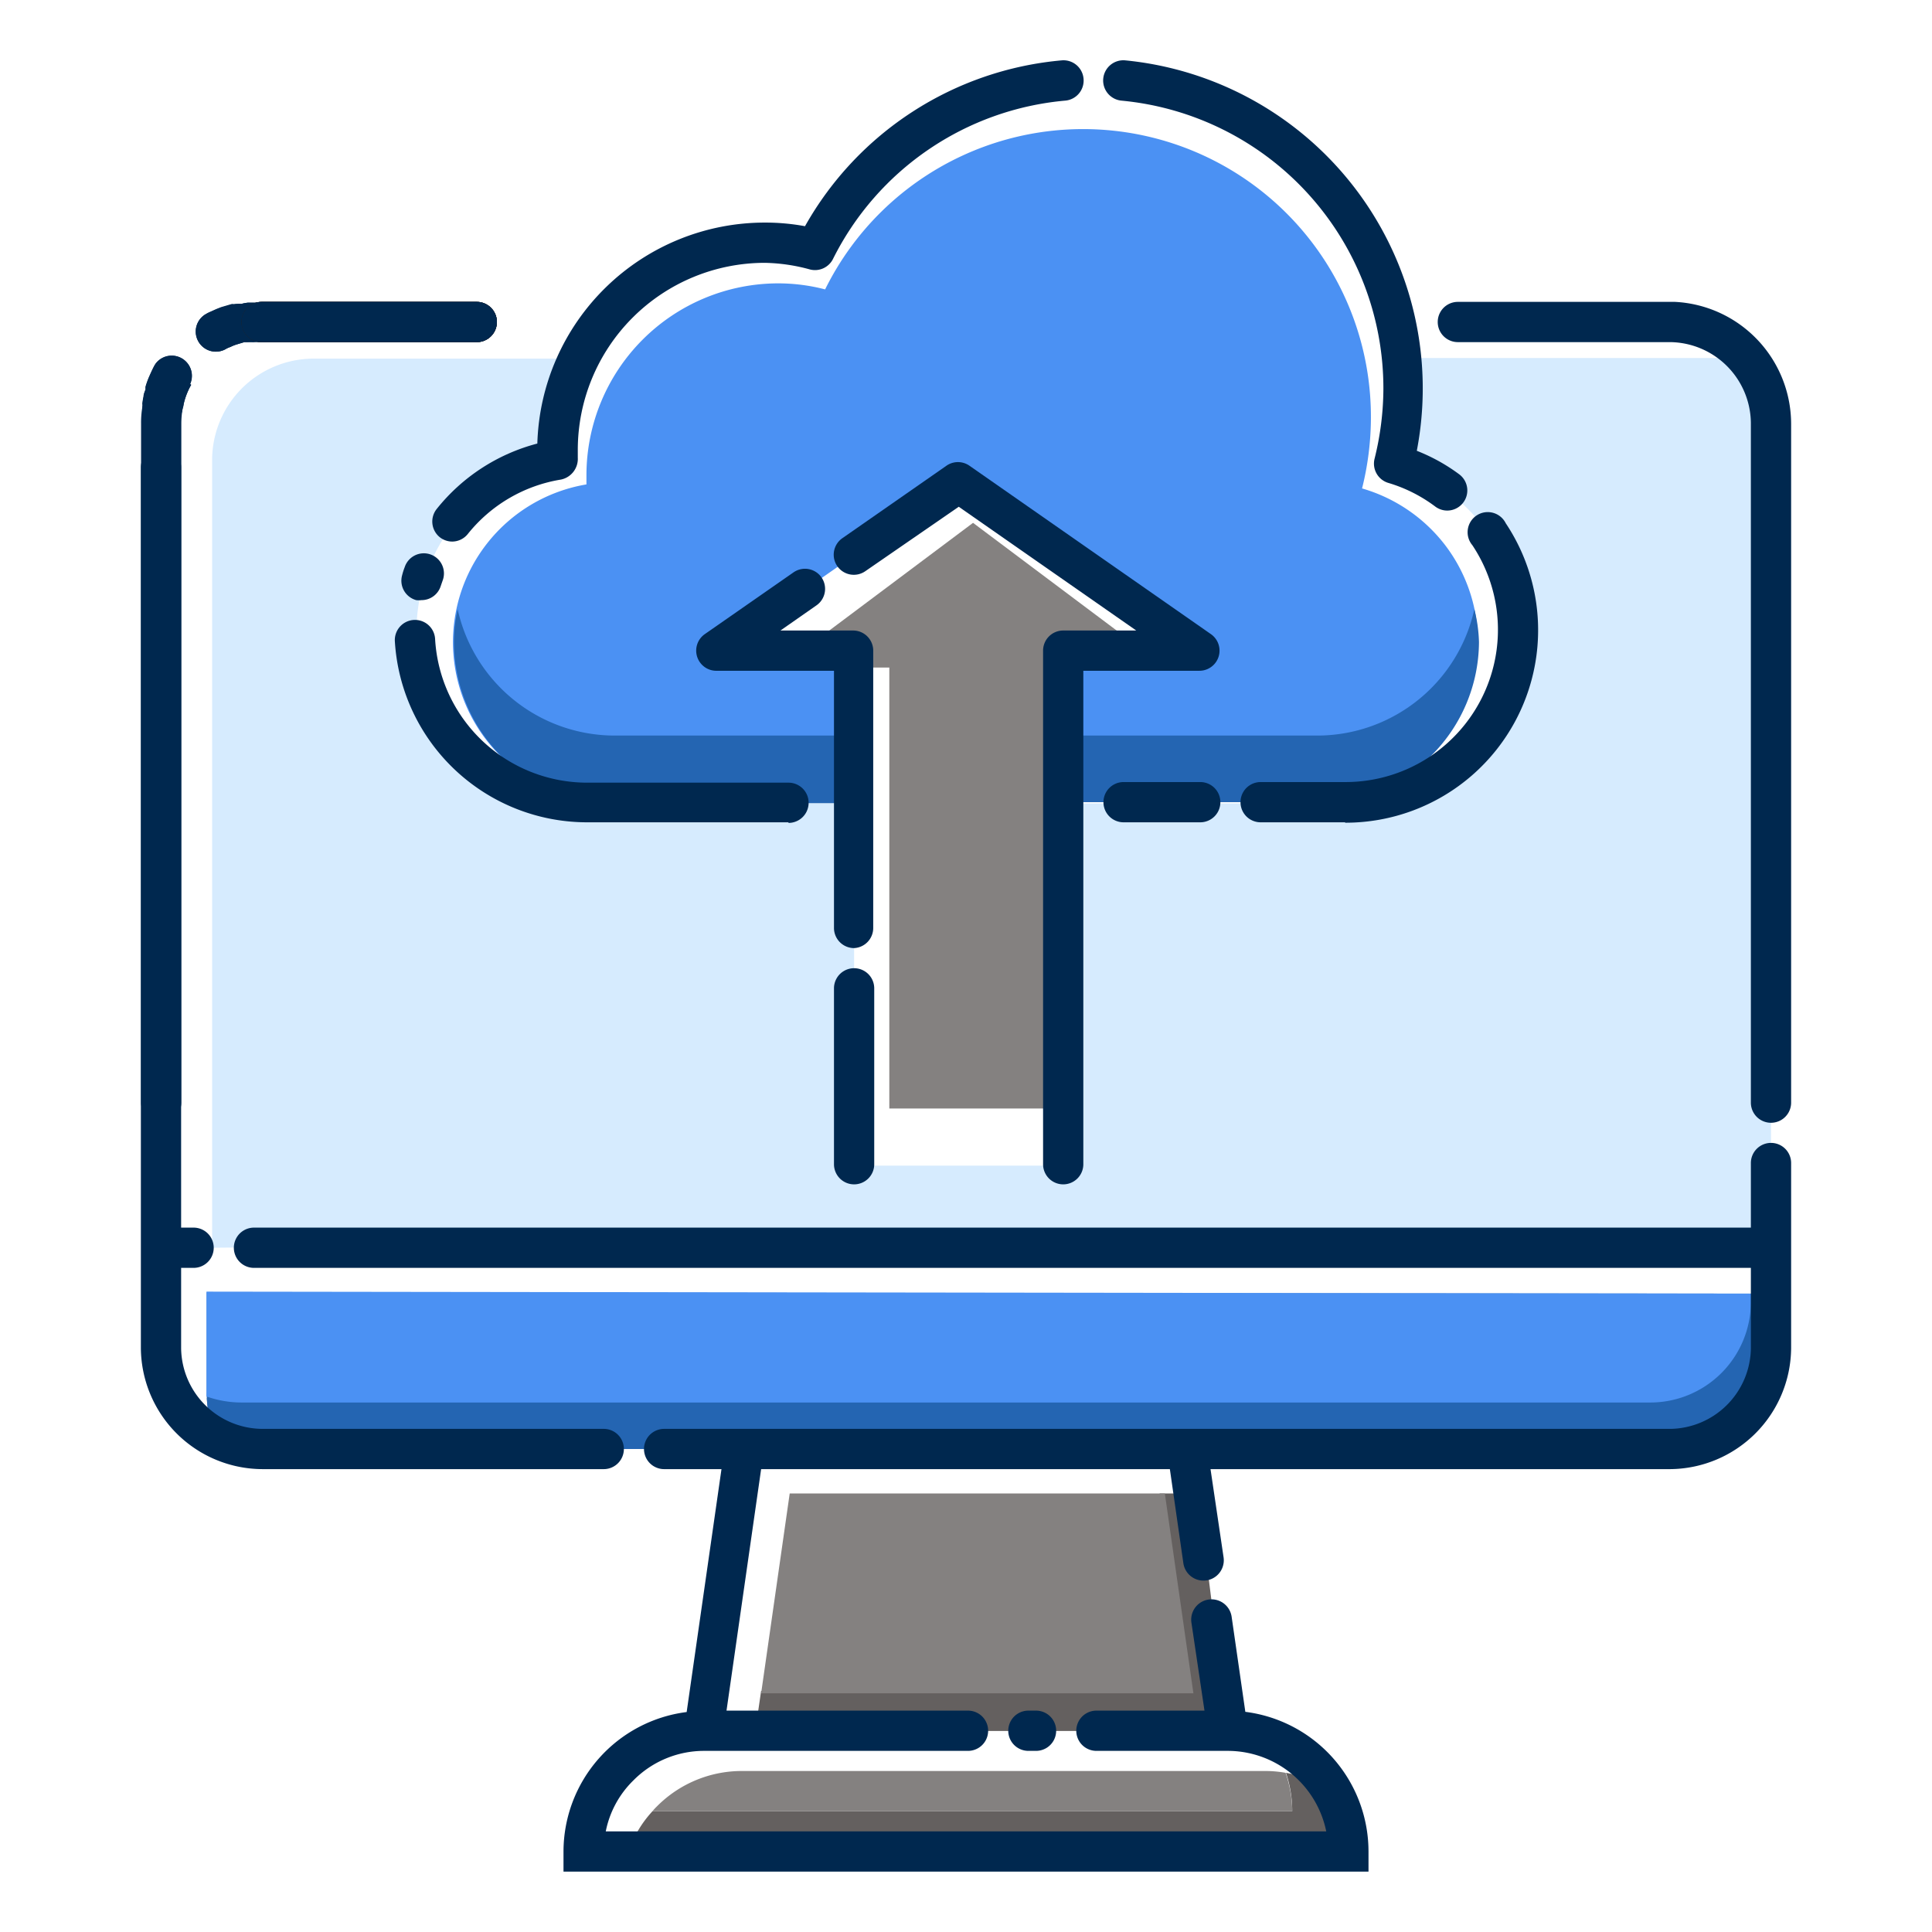 <svg id="Layer_2" viewBox="0 0 96 96" xmlns="http://www.w3.org/2000/svg" data-name="Layer 2"><path d="m57.94 33.17h-5.44v21.91h-8.31v-21.91h-5.44l9.6-7.19z" fill="#848180"/><path d="m71.81 27.09a8 8 0 0 0 -4.13-2.82 14.56 14.56 0 0 0 .44-3.45 14.3 14.3 0 0 0 -27.12-6.44 9.28 9.28 0 0 0 -2.32-.3 9.54 9.54 0 0 0 -9.54 9.54v.45a7.95 7.95 0 0 0 1.3 15.79h12v-7.52h-6.8l12-8.37 12 8.37h-6.81v7.52h12.66a7.95 7.95 0 0 0 6.32-12.77z" fill="#4b91f3"/><path d="m86.92 18a4.85 4.85 0 0 0 -1.38-.21h-15.92c0 .52.08 1.05.08 1.58a15.81 15.81 0 0 1 -.47 3.73 8.56 8.56 0 0 1 6.2 8.24 8.57 8.57 0 0 1 -8.57 8.58h-14v18h-10.42v-18h-13.3a8.57 8.57 0 0 1 -1.41-17c0-.16 0-.33 0-.49a10.21 10.21 0 0 1 1.1-4.61h-13.29a5.05 5.05 0 0 0 -5 5.05v39.13s76.63-.68 77.46 0v-40.94a5 5 0 0 0 -1.08-3.06z" fill="#d6ebfe"/><path d="m13 16h10.69" fill="none" stroke="#231f20" stroke-linecap="round" stroke-miterlimit="10" stroke-width="2"/><path d="m88 64.28v2.72a5 5 0 0 1 -5 5h-69.95a5 5 0 0 1 -2.25-.53 5 5 0 0 1 -.53-2.25v-5z" fill="#2465b2"/><path d="m88 64.28v2.72a5 5 0 0 1 -5 5h-69.95a5 5 0 0 1 -2.25-.53 4.81 4.81 0 0 1 -.52-2 5.25 5.25 0 0 0 1.74.3h69.9a5 5 0 0 0 5-5v-.41z" fill="#2465b2"/><path d="m87 64.28v.41a5 5 0 0 1 -5 5h-70a5.25 5.25 0 0 1 -1.74-.3 1.48 1.48 0 0 1 0-.21v-5z" fill="#4b91f3"/><path d="m61.01 86.01h-23.48l.29-1.99h21.2l-1.4-9.81h.6 1.31z" fill="#64605f"/><path d="m59.3 84.14h-21.48l1.42-9.93h18.64z" fill="#848180"/><path d="m67.05 92h-35.82a5.57 5.57 0 0 1 1.19-2h31.79a6 6 0 0 0 -.31-1.91 5.88 5.88 0 0 1 2.38 1 6 6 0 0 1 .77 2.91z" fill="#64605f"/><path d="m64.21 90h-31.79a2.4 2.4 0 0 1 .22-.24 5.94 5.94 0 0 1 4.24-1.76h26a5.69 5.69 0 0 1 1 .09 6 6 0 0 1 .33 1.91z" fill="#848180"/><path d="m51.48 87h-.38a1 1 0 0 1 0-2h.38a1 1 0 1 1 0 2z" fill="#00284f"/><path d="m14 16a1 1 0 0 1 -1 1 2.73 2.73 0 0 0 -.41 0 1.57 1.57 0 0 0 -.3 0h-.15l-.33.1a1.78 1.78 0 0 0 -.36.14 1.23 1.23 0 0 0 -.26.12 1 1 0 0 1 -1-1.73.1.1 0 0 1 0 0l.21-.1.31-.14.23-.09.51-.15a.19.19 0 0 1 .1 0 2.07 2.07 0 0 1 .45-.05 1.8 1.8 0 0 1 .32-.06h.63a1 1 0 0 1 1.05.96z" fill="#00284f"/><path d="m9.5 19.12a3.48 3.48 0 0 0 -.37.94c0 .11-.05.22-.07.33s0 0 0 0a1 1 0 0 1 -1 .82h-.15a1 1 0 0 1 -.83-1.09.3.3 0 0 1 0-.13 2.5 2.5 0 0 1 .05-.29c0-.12.06-.24.1-.36a.65.65 0 0 1 0-.13 4.24 4.24 0 0 1 .18-.5c.08-.18.16-.36.25-.53l.06-.1a1 1 0 0 1 1.72 1z" fill="#00284f"/><path d="m9.5 19.12a3.48 3.48 0 0 0 -.37.94 1.94 1.94 0 0 0 -.07.33s0 0 0 0a4.48 4.48 0 0 0 -.05.64v33.75a1 1 0 0 1 -2 0v-33.73a4.7 4.7 0 0 1 .08-.92.3.3 0 0 1 0-.13 2.5 2.5 0 0 1 .05-.29c0-.12.06-.24.1-.36a.65.65 0 0 1 0-.13 4.24 4.24 0 0 1 .18-.5c.08-.18.16-.36.25-.53l.06-.1a1 1 0 0 1 1.72 1z" fill="#00284f"/><path d="m14 16a1 1 0 0 1 -1 1 2.73 2.73 0 0 0 -.41 0h-.3-.15l-.33.1a2.24 2.24 0 0 0 -.36.14 1.23 1.23 0 0 0 -.26.12 1 1 0 0 1 -1-1.73 1.3 1.3 0 0 1 .26-.14l.31-.14.23-.09.51-.15a.19.19 0 0 1 .1 0 2.07 2.07 0 0 1 .4-.01 1.8 1.8 0 0 1 .32-.06h.63a1 1 0 0 1 1.05.96z" fill="#00284f"/><path d="m31 72a1 1 0 0 0 -1-1h-16.95a4.06 4.06 0 0 1 -4.05-4v-4h.62a1 1 0 0 0 0-2h-.62v-37.77a1 1 0 0 0 -2 0v43.77a6.06 6.06 0 0 0 6.05 6h16.95a1 1 0 0 0 1-1z" fill="#00284f"/><path d="m13 16h10.69" fill="none" stroke="#231f20" stroke-linecap="round" stroke-miterlimit="10" stroke-width="2"/><path d="m42.44 36.55h-11.93a8 8 0 0 1 -7.77-6.28 7.43 7.43 0 0 0 -.18 1.64 8 8 0 0 0 8 8h11.88z" fill="#2465b2"/><path d="m73.26 30.27a8 8 0 0 1 -7.77 6.28h-12.66v3.31h12.66a8 8 0 0 0 8-7.95 7.43 7.43 0 0 0 -.23-1.64z" fill="#2465b2"/><path d="m13 16h10.69" fill="none" stroke="#231f20" stroke-linecap="round" stroke-miterlimit="10" stroke-width="2"/><g fill="#00284f"><path d="m23.69 17h-10.69a1 1 0 0 1 0-2h10.69a1 1 0 0 1 0 2z"/><path d="m83.23 15h-.1-10.69a1 1 0 0 0 0 2h10.56a4.06 4.06 0 0 1 4 4v33.79a1 1 0 0 0 2 0v-33.73a6.08 6.08 0 0 0 -5.77-6.06z"/><path d="m66.86 40.86h-4.22a1 1 0 0 1 0-2h4.22a7.57 7.57 0 0 0 6.3-11.77 1 1 0 1 1 1.66-1.09 9.57 9.57 0 0 1 -8 14.88z"/><path d="m71.92 25.37a1 1 0 0 1 -.59-.19 7.37 7.37 0 0 0 -2.33-1.18 1 1 0 0 1 -.7-1.2 14.59 14.59 0 0 0 .44-3.5 14.36 14.36 0 0 0 -13.02-14.3 1 1 0 1 1 .2-2 16.38 16.38 0 0 1 14.48 19.4 9.08 9.08 0 0 1 2.11 1.17 1 1 0 0 1 -.59 1.8z"/><path d="m22.48 26.91a1 1 0 0 1 -.62-.21 1 1 0 0 1 -.16-1.41 9.46 9.46 0 0 1 5-3.25 11.31 11.31 0 0 1 11.3-10.98 10.86 10.86 0 0 1 2 .18 16.29 16.29 0 0 1 12.75-8.24 1 1 0 0 1 1.09.9 1 1 0 0 1 -.91 1.1 14.32 14.32 0 0 0 -11.54 7.87 1 1 0 0 1 -1.14.52 9 9 0 0 0 -2.25-.33 9.3 9.3 0 0 0 -9.29 9.29v.39a1.05 1.05 0 0 1 -.84 1.09 7.46 7.46 0 0 0 -4.63 2.71 1 1 0 0 1 -.76.37z"/><path d="m20.94 29.82a1.09 1.09 0 0 1 -.26 0 1 1 0 0 1 -.7-1.23 3.24 3.24 0 0 1 .13-.41 1 1 0 1 1 1.88.68l-.09.26a1 1 0 0 1 -.96.7z"/><path d="m39.18 40.86h-10a9.57 9.57 0 0 1 -9.56-9 1 1 0 0 1 2-.11 7.57 7.57 0 0 0 7.56 7.14h10a1 1 0 0 1 0 2z"/><path d="m59.64 40.86h-3.81a1 1 0 0 1 0-2h3.81a1 1 0 0 1 0 2z"/><path d="m88 56.79a1 1 0 0 0 -1 1v3.21h-74.38a1 1 0 1 0 0 2h74.38v4a4.06 4.06 0 0 1 -4 4h-50a1 1 0 0 0 0 2h2.85l-1.73 12.07a7 7 0 0 0 -6.12 6.93v1h40v-1a7 7 0 0 0 -6.12-6.94l-.68-4.72a1 1 0 0 0 -2 .28l.65 4.38h-5.37a1 1 0 0 0 0 2h6.52a5 5 0 0 1 4.9 4h-35.8a4.86 4.86 0 0 1 1.37-2.53 4.94 4.94 0 0 1 3.53-1.47h13.1a1 1 0 1 0 0-2h-12l1.72-12h20.31l.67 4.67a1 1 0 1 0 2-.28l-.65-4.39h22.85a6.06 6.06 0 0 0 6-6v-9.21a1 1 0 0 0 -1-1z"/><path d="m42.44 58.85a1 1 0 0 1 -1-1v-8.74a1 1 0 0 1 2 0v8.74a1 1 0 0 1 -1 1z"/><path d="m52.83 58.85a1 1 0 0 1 -1-1v-25.52a1 1 0 0 1 1-1h3.63l-8.82-6.15-4.64 3.2a1 1 0 0 1 -1.39-.24 1 1 0 0 1 .25-1.4l5.17-3.6a1 1 0 0 1 1.14 0l12 8.37a1 1 0 0 1 -.57 1.82h-5.77v24.52a1 1 0 0 1 -1 1z"/><path d="m42.44 47.11a1 1 0 0 1 -1-1v-12.78h-5.8a1 1 0 0 1 -1-.7 1 1 0 0 1 .38-1.12l4.41-3.07a1 1 0 0 1 1.39.25 1 1 0 0 1 -.25 1.39l-1.79 1.25h3.61a1 1 0 0 1 1 1v13.78a1 1 0 0 1 -.95 1z"/></g></svg>